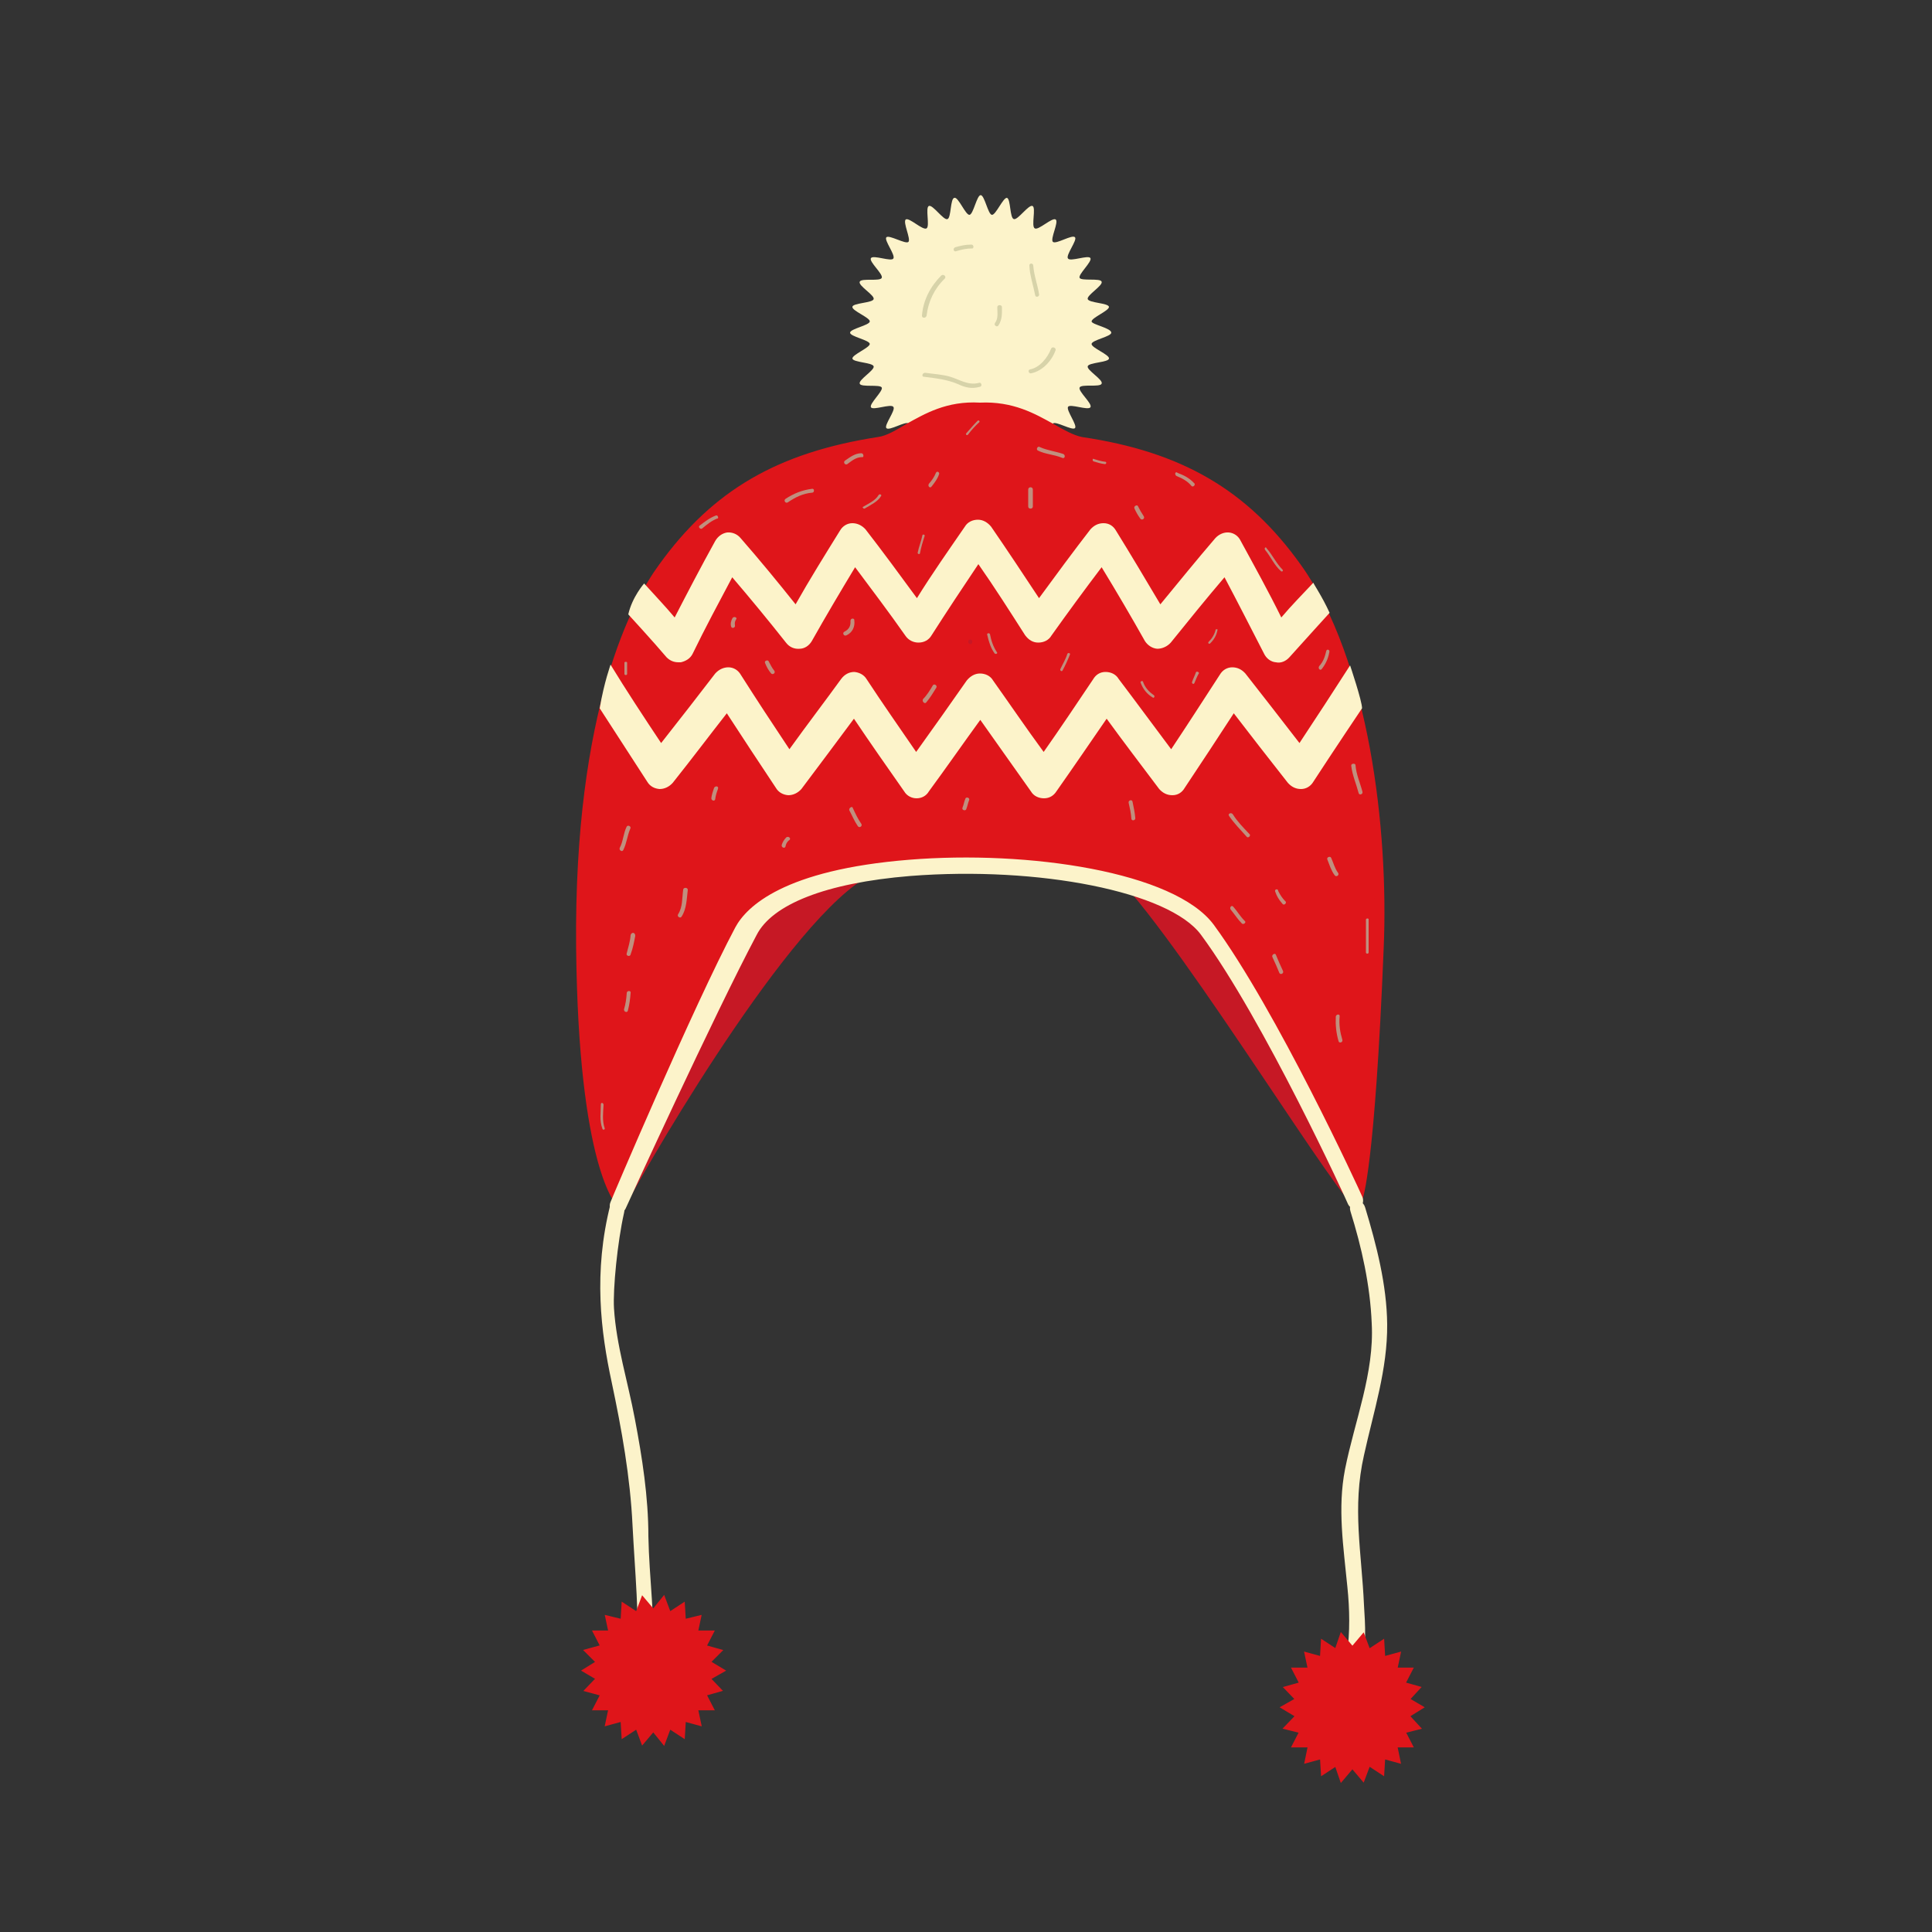<?xml version="1.0" encoding="utf-8"?>
<!-- Generator: Adobe Illustrator 17.1.0, SVG Export Plug-In . SVG Version: 6.00 Build 0)  -->
<!DOCTYPE svg PUBLIC "-//W3C//DTD SVG 1.1//EN" "http://www.w3.org/Graphics/SVG/1.1/DTD/svg11.dtd">
<svg version="1.1" id="Layer_1" xmlns="http://www.w3.org/2000/svg" xmlns:xlink="http://www.w3.org/1999/xlink" x="0px" y="0px"
	 viewBox="0 0 500 500" enable-background="new 0 0 500 500" xml:space="preserve">
<rect x="0" y="0" width="500" height="500" fill="#333333" stroke="none"/>
<g>
</g>
<g>
</g>
<g>
</g>
<g>
</g>
<g>
	<path fill="#FCF3CA" d="M287.6,86.1c0,1-5,1.9-5.1,2.9c-0.1,1,4.7,2.8,4.5,3.8c-0.1,1-5.3,1-5.5,2c-0.3,1,4.1,3.5,3.6,4.5
		c-0.4,1-5.3,0-5.7,1s3.4,4.2,2.8,5.1s-5.3-1-5.8-0.1s2.5,4.8,1.8,5.5c-0.7,0.7-5-1.9-5.7-1.2c-0.7,0.7,1.5,5.1,0.7,5.8
		c-0.9,0.6-4.4-2.9-5.4-2.3c-0.9,0.6,0.4,5.4-0.6,5.8c-1,0.4-3.8-3.8-4.8-3.4c-1,0.3-0.7,5.4-1.8,5.5c-1,0.3-2.9-4.5-3.9-4.4
		c-1,0.1-1.9,5.1-2.9,5.1c-1,0-1.9-5-2.9-5.1c-1-0.1-2.9,4.5-3.9,4.4c-1-0.3-0.7-5.3-1.8-5.5c-1-0.3-3.8,3.8-4.8,3.4
		c-1-0.4,0.4-5.3-0.6-5.8c-0.9-0.6-4.5,2.9-5.4,2.3c-0.9-0.6,1.5-5.1,0.7-5.8c-0.7-0.7-5,2-5.7,1.2c-0.7-0.7,2.5-4.7,1.8-5.5
		c-0.6-0.9-5.3,1-5.8,0.1s3.2-4.2,2.8-5.1c-0.4-0.9-5.4,0-5.7-1c-0.4-1,3.9-3.5,3.6-4.5c-0.3-1-5.3-1-5.5-2c-0.1-1,4.5-2.8,4.5-3.8
		c-0.1-1-5.1-1.9-5.1-2.9c0-1,5-1.9,5.1-2.9c0.1-1-4.7-2.8-4.5-3.8c0.1-1,5.3-1,5.5-2c0.3-1-4.1-3.5-3.6-4.5c0.4-1,5.3,0,5.7-1
		c0.4-1-3.4-4.2-2.8-5.1s5.3,1,5.8,0.1c0.6-0.9-2.5-4.8-1.8-5.5s5,1.9,5.7,1.2s-1.5-5.1-0.7-5.8c0.9-0.6,4.4,2.9,5.4,2.3
		c0.9-0.6-0.4-5.4,0.6-5.8c1-0.4,3.8,3.8,4.8,3.4c1-0.3,0.7-5.4,1.8-5.5c1-0.3,2.9,4.5,3.9,4.4c1-0.1,1.9-5.1,2.9-5.1
		c1,0,1.9,5,2.9,5.1c1,0.1,2.9-4.5,3.9-4.4c1,0.3,0.7,5.3,1.8,5.5c1,0.3,3.8-3.8,4.8-3.4c1,0.4-0.4,5.3,0.6,5.8
		c0.9,0.6,4.5-2.9,5.4-2.3s-1.5,5.1-0.7,5.8s5-2,5.7-1.2c0.7,0.7-2.5,4.7-1.8,5.5c0.6,0.9,5.3-1,5.8-0.1s-3.2,4.2-2.8,5.1
		c0.4,0.9,5.4,0,5.7,1c0.4,1-3.9,3.5-3.6,4.5s5.3,1,5.5,2c0.1,1-4.5,2.8-4.5,3.8C282.6,84,287.6,84.9,287.6,86.1z"/>
</g>
<path fill="#C61825" d="M161.3,313.3c2.8-6,40.3-72,62.2-85.8c30.5-19.3-54.9,21-54.9,21L161.3,313.3z"/>
<path fill="#C61825" d="M351.4,312.9c-3.6,0.1-43.9-66.6-62.2-85.8c-17.1-18.1,54.9,21,54.9,21L351.4,312.9z"/>
<g>
	<path fill="#DF151A" d="M254,105.6c-13.4-0.9-19.6,7.7-26.6,8.8c-23.8,3.5-41.2,12.3-55.9,32.4c-16.6,22.9-21.5,64.9-21.2,98.2
		c0.6,57.2,10.4,66,10.4,66s21.3-50.5,32.1-70.9c12.4-23.5,104.6-21.9,120.4-0.4c16.3,22.3,38.2,70.1,38.2,70.1s3.1-7.2,5.4-64.7
		c1.3-33.3-4.7-75.3-21.2-98.2c-14.6-20.3-32.1-28.9-55.9-32.4c-7-1-13.1-9.8-26.6-8.8"/>
	<path fill="#DF151A" d="M161.2,313.5l-1.3-1.2c-0.4-0.4-10.2-9.8-10.8-67.1c-0.6-61.9,14.7-89.9,21.5-99.1
		c13.9-19.3,30.8-29,56.6-33c2.3-0.3,4.7-1.8,7.4-3.4c4.7-2.6,10.4-6,19-5.5c8.6-0.4,14.3,2.9,19,5.5c2.8,1.6,5.1,2.9,7.4,3.4
		c25.8,3.8,42.8,13.7,56.6,33c17.8,24.7,22.8,68.9,21.5,99.2c-2.3,57.1-5.4,64.8-5.5,65.1l-1.2,2.6l-1.2-2.6
		c-0.1-0.4-22-47.9-38.1-69.9c-9.3-12.6-46.6-17.8-75.9-15.5c-22.3,1.9-38.1,7.7-42.3,15.8c-10.7,20.3-31.8,70.3-32.1,70.8
		L161.2,313.5z M252,107c-7,0-11.8,2.8-16.2,5.3c-2.8,1.6-5.4,3.2-8.3,3.6c-25.1,3.8-41.6,13.3-55,32c-20,27.7-21,81.6-20.9,97.4
		c0.4,43.5,6.3,58.8,8.8,63.3c4.2-9.9,21.7-50.9,31.2-68.9c4.7-9,20.9-15.2,44.4-17.2c30.7-2.5,68.2,2.9,78.1,16.5
		c13.7,18.7,31.5,55.6,36.8,67c1-6,2.9-21.7,4.5-60.7c2-47.7-10.1-82.3-20.9-97.4c-13.4-18.5-29.9-28.2-55-32
		c-2.8-0.4-5.5-1.9-8.3-3.6c-4.5-2.6-9.8-5.7-17.5-5.3l0,0c-0.1,0-0.1,0-0.3,0c-0.1,0-0.1,0-0.3,0l0,0C252.8,107,252.4,107,252,107z
		"/>
</g>
<g>
	<g>
		<g>
			<path fill="#FCF3CA" d="M155.2,183.3c0,0,8.2,12.7,12.3,19c0.7,1.2,1.9,1.8,3.2,1.9c1.3,0,2.5-0.6,3.4-1.6
				c5.1-6.4,9.6-12.4,14-18c4.1,6.3,8.3,12.7,12.7,19.3c0.7,1.2,1.9,1.8,3.2,1.9c1.3,0,2.5-0.6,3.4-1.6c4.8-6.4,9.3-12.4,13.6-18.2
				c4.1,6.1,8.5,12.4,13,18.8c0.7,1.2,2,1.8,3.2,1.8l0,0c1.3,0,2.5-0.6,3.2-1.8c4.7-6.4,9-12.6,13.3-18.5c4.2,6,8.6,12.1,13.1,18.5
				c0.7,1.2,2,1.8,3.4,1.8s2.5-0.7,3.2-1.8c4.5-6.4,8.8-12.7,13-18.8c4.2,5.8,8.8,11.8,13.6,18.2c0.9,1,2,1.6,3.4,1.6
				s2.5-0.7,3.2-1.9c4.4-6.6,8.6-13,12.7-19.3c4.2,5.5,8.9,11.5,14,18c0.9,1,2,1.6,3.4,1.6c1.3,0,2.5-0.7,3.2-1.9
				c5.4-8.3,12.6-19,12.6-19c0-1.9-3.1-11.1-3.1-11.1c-4.1,6.4-8.8,13.6-13.1,20.1c-5.1-6.6-9.6-12.4-14-18c-0.9-1-2-1.6-3.4-1.6
				c-1.3,0-2.5,0.7-3.2,1.9c-4.1,6.3-8.2,12.7-12.6,19.3c-4.8-6.4-9.2-12.4-13.6-18.2c-0.7-1.2-2-1.8-3.4-1.8s-2.5,0.7-3.2,1.9
				c-4.1,6.1-8.3,12.4-12.8,18.8c-4.7-6.4-8.9-12.6-13.1-18.5c-0.7-1.2-2-1.8-3.4-1.8l0,0c-1.3,0-2.5,0.7-3.4,1.8
				c-4.2,6-8.5,12.1-13.1,18.5c-4.4-6.4-8.8-12.7-12.8-18.8c-0.7-1.2-2-1.8-3.2-1.9c-1.3,0-2.5,0.6-3.4,1.8
				c-4.2,5.8-8.8,11.8-13.4,18.2c-4.4-6.6-8.6-13-12.6-19.3c-0.7-1.2-1.9-1.9-3.2-1.9c-1.3,0-2.5,0.6-3.4,1.6
				c-4.2,5.5-8.9,11.5-14,18c-4.4-6.6-9.2-13.9-13.1-20.3C158,172.2,156.4,176.3,155.2,183.3z"/>
		</g>
		<defs>
			<filter id="Adobe_OpacityMaskFilter" filterUnits="userSpaceOnUse" x="155.2" y="172.1" width="197" height="34.4">
				<feColorMatrix  type="matrix" values="1 0 0 0 0  0 1 0 0 0  0 0 1 0 0  0 0 0 1 0"/>
			</filter>
		</defs>
		<mask maskUnits="userSpaceOnUse" x="155.2" y="172.1" width="197" height="34.4" id="SVGID_1_">
			<g filter="url(#Adobe_OpacityMaskFilter)">
			</g>
		</mask>
		<g opacity="0.32" mask="url(#SVGID_1_)">
			<path fill="#CACCCA" d="M155.2,183.3c0,0,8.2,12.7,12.3,19c0.7,1.2,1.9,1.8,3.2,1.9c1.3,0,2.5-0.6,3.4-1.6
				c5.1-6.4,9.6-12.4,14-18c4.1,6.3,8.3,12.7,12.7,19.3c0.7,1.2,1.9,1.8,3.2,1.9c1.3,0,2.5-0.6,3.4-1.6c4.8-6.4,9.3-12.4,13.6-18.2
				c4.1,6.1,8.5,12.4,13,18.8c0.7,1.2,2,1.8,3.2,1.8l0,0c1.3,0,2.5-0.6,3.2-1.8c4.7-6.4,9-12.6,13.3-18.5c4.2,6,8.6,12.1,13.1,18.5
				c0.7,1.2,2,1.8,3.4,1.8s2.5-0.7,3.2-1.8c4.5-6.4,8.8-12.7,13-18.8c4.2,5.8,8.8,11.8,13.6,18.2c0.9,1,2,1.6,3.4,1.6
				s2.5-0.7,3.2-1.9c4.4-6.6,8.6-13,12.7-19.3c4.2,5.5,8.9,11.5,14,18c0.9,1,2,1.6,3.4,1.6c1.3,0,2.5-0.7,3.2-1.9
				c5.4-8.3,12.6-19,12.6-19c0-1.9-3.1-11.1-3.1-11.1c-4.1,6.4-8.8,13.6-13.1,20.1c-5.1-6.6-9.6-12.4-14-18c-0.9-1-2-1.6-3.4-1.6
				c-1.3,0-2.5,0.7-3.2,1.9c-4.1,6.3-8.2,12.7-12.6,19.3c-4.8-6.4-9.2-12.4-13.6-18.2c-0.7-1.2-2-1.8-3.4-1.8s-2.5,0.7-3.2,1.9
				c-4.1,6.1-8.3,12.4-12.8,18.8c-4.7-6.4-8.9-12.6-13.1-18.5c-0.7-1.2-2-1.8-3.4-1.8l0,0c-1.3,0-2.5,0.7-3.4,1.8
				c-4.2,6-8.5,12.1-13.1,18.5c-4.4-6.4-8.8-12.7-12.8-18.8c-0.7-1.2-2-1.8-3.2-1.9c-1.3,0-2.5,0.6-3.4,1.8
				c-4.2,5.8-8.8,11.8-13.4,18.2c-4.4-6.6-8.6-13-12.6-19.3c-0.7-1.2-1.9-1.9-3.2-1.9c-1.3,0-2.5,0.6-3.4,1.6
				c-4.2,5.5-8.9,11.5-14,18c-4.4-6.6-9.2-13.9-13.1-20.3C158,172.2,156.4,176.3,155.2,183.3z"/>
		</g>
	</g>
	<defs>
		<filter id="Adobe_OpacityMaskFilter_1_" filterUnits="userSpaceOnUse" x="155.2" y="172.1" width="197" height="34.4">
			<feColorMatrix  type="matrix" values="1 0 0 0 0  0 1 0 0 0  0 0 1 0 0  0 0 0 1 0"/>
		</filter>
	</defs>
	<mask maskUnits="userSpaceOnUse" x="155.2" y="172.1" width="197" height="34.4" id="SVGID_2_">
		<g filter="url(#Adobe_OpacityMaskFilter_1_)">
		</g>
	</mask>
	<g opacity="0.32" mask="url(#SVGID_2_)">
		<g>
			<path fill="#CACCCA" d="M155.2,183.3c0,0,8.2,12.7,12.3,19c0.7,1.2,1.9,1.8,3.2,1.9c1.3,0,2.5-0.6,3.4-1.6
				c5.1-6.4,9.6-12.4,14-18c4.1,6.3,8.3,12.7,12.7,19.3c0.7,1.2,1.9,1.8,3.2,1.9c1.3,0,2.5-0.6,3.4-1.6c4.8-6.4,9.3-12.4,13.6-18.2
				c4.1,6.1,8.5,12.4,13,18.8c0.7,1.2,2,1.8,3.2,1.8l0,0c1.3,0,2.5-0.6,3.2-1.8c4.7-6.4,9-12.6,13.3-18.5c4.2,6,8.6,12.1,13.1,18.5
				c0.7,1.2,2,1.8,3.4,1.8s2.5-0.7,3.2-1.8c4.5-6.4,8.8-12.7,13-18.8c4.2,5.8,8.8,11.8,13.6,18.2c0.9,1,2,1.6,3.4,1.6
				s2.5-0.7,3.2-1.9c4.4-6.6,8.6-13,12.7-19.3c4.2,5.5,8.9,11.5,14,18c0.9,1,2,1.6,3.4,1.6c1.3,0,2.5-0.7,3.2-1.9
				c5.4-8.3,12.6-19,12.6-19c0-1.9-3.1-11.1-3.1-11.1c-4.1,6.4-8.8,13.6-13.1,20.1c-5.1-6.6-9.6-12.4-14-18c-0.9-1-2-1.6-3.4-1.6
				c-1.3,0-2.5,0.7-3.2,1.9c-4.1,6.3-8.2,12.7-12.6,19.3c-4.8-6.4-9.2-12.4-13.6-18.2c-0.7-1.2-2-1.8-3.4-1.8s-2.5,0.7-3.2,1.9
				c-4.1,6.1-8.3,12.4-12.8,18.8c-4.7-6.4-8.9-12.6-13.1-18.5c-0.7-1.2-2-1.8-3.4-1.8l0,0c-1.3,0-2.5,0.7-3.4,1.8
				c-4.2,6-8.5,12.1-13.1,18.5c-4.4-6.4-8.8-12.7-12.8-18.8c-0.7-1.2-2-1.8-3.2-1.9c-1.3,0-2.5,0.6-3.4,1.8
				c-4.2,5.8-8.8,11.8-13.4,18.2c-4.4-6.6-8.6-13-12.6-19.3c-0.7-1.2-1.9-1.9-3.2-1.9c-1.3,0-2.5,0.6-3.4,1.6
				c-4.2,5.5-8.9,11.5-14,18c-4.4-6.6-9.2-13.9-13.1-20.3C158,172.2,156.4,176.3,155.2,183.3z"/>
		</g>
		<g opacity="0.32">
			<path fill="#CACCCA" d="M155.2,183.3c0,0,8.2,12.7,12.3,19c0.7,1.2,1.9,1.8,3.2,1.9c1.3,0,2.5-0.6,3.4-1.6
				c5.1-6.4,9.6-12.4,14-18c4.1,6.3,8.3,12.7,12.7,19.3c0.7,1.2,1.9,1.8,3.2,1.9c1.3,0,2.5-0.6,3.4-1.6c4.8-6.4,9.3-12.4,13.6-18.2
				c4.1,6.1,8.5,12.4,13,18.8c0.7,1.2,2,1.8,3.2,1.8l0,0c1.3,0,2.5-0.6,3.2-1.8c4.7-6.4,9-12.6,13.3-18.5c4.2,6,8.6,12.1,13.1,18.5
				c0.7,1.2,2,1.8,3.4,1.8s2.5-0.7,3.2-1.8c4.5-6.4,8.8-12.7,13-18.8c4.2,5.8,8.8,11.8,13.6,18.2c0.9,1,2,1.6,3.4,1.6
				s2.5-0.7,3.2-1.9c4.4-6.6,8.6-13,12.7-19.3c4.2,5.5,8.9,11.5,14,18c0.9,1,2,1.6,3.4,1.6c1.3,0,2.5-0.7,3.2-1.9
				c5.4-8.3,12.6-19,12.6-19c0-1.9-3.1-11.1-3.1-11.1c-4.1,6.4-8.8,13.6-13.1,20.1c-5.1-6.6-9.6-12.4-14-18c-0.9-1-2-1.6-3.4-1.6
				c-1.3,0-2.5,0.7-3.2,1.9c-4.1,6.3-8.2,12.7-12.6,19.3c-4.8-6.4-9.2-12.4-13.6-18.2c-0.7-1.2-2-1.8-3.4-1.8s-2.5,0.7-3.2,1.9
				c-4.1,6.1-8.3,12.4-12.8,18.8c-4.7-6.4-8.9-12.6-13.1-18.5c-0.7-1.2-2-1.8-3.4-1.8l0,0c-1.3,0-2.5,0.7-3.4,1.8
				c-4.2,6-8.5,12.1-13.1,18.5c-4.4-6.4-8.8-12.7-12.8-18.8c-0.7-1.2-2-1.8-3.2-1.9c-1.3,0-2.5,0.6-3.4,1.8
				c-4.2,5.8-8.8,11.8-13.4,18.2c-4.4-6.6-8.6-13-12.6-19.3c-0.7-1.2-1.9-1.9-3.2-1.9c-1.3,0-2.5,0.6-3.4,1.6
				c-4.2,5.5-8.9,11.5-14,18c-4.4-6.6-9.2-13.9-13.1-20.3C158,172.2,156.4,176.3,155.2,183.3z"/>
		</g>
	</g>
</g>
<g>
	<g>
		<g>
			<path fill="#FCF3CA" d="M344.1,158.6c0,0-7,7.7-10.4,11.5c-0.9,1-2.2,1.6-3.5,1.3c-1.3-0.1-2.5-1-3.1-2.3
				c-3.4-6.6-6.7-13.1-10.2-19.7c-4.7,5.5-9.3,11.2-13.9,16.9c-0.9,1-2.2,1.6-3.5,1.6c-1.3-0.1-2.5-0.9-3.2-2
				c-3.6-6.4-7.3-12.7-11.2-19.1c-4.4,5.8-8.8,11.8-13,17.7c-0.7,1.2-2,1.8-3.4,1.8s-2.5-0.7-3.4-1.9c-3.9-6.1-7.9-12.4-12.1-18.4
				c-4.1,6.1-8.2,12.3-12.1,18.4c-0.7,1.2-1.9,1.9-3.4,1.9c-1.3,0-2.6-0.6-3.4-1.8c-4.2-6-8.6-11.8-13-17.7
				c-3.8,6.3-7.6,12.7-11.2,19.1c-0.7,1.2-1.9,2-3.2,2c-1.3,0.1-2.6-0.4-3.5-1.6c-4.5-5.7-9.2-11.4-13.9-16.9
				c-3.5,6.6-7,13.1-10.2,19.7c-0.6,1.3-1.8,2-3.1,2.3c-0.1,0-0.3,0-0.6,0c-1.2,0-2.2-0.4-3.1-1.3c-3.2-3.8-9.9-11.1-9.9-11.1
				c1-4.5,4.1-8,4.1-8c2.6,2.9,5.4,5.8,7.9,8.8c3.4-6.6,6.9-13.3,10.5-19.8c0.7-1.2,1.8-2,3.1-2.2c1.3-0.1,2.6,0.4,3.5,1.5
				c4.8,5.5,9.5,11.2,14.2,17.1c3.6-6.4,7.6-12.8,11.5-19.1c0.7-1.2,1.9-1.9,3.2-1.9c1.3,0,2.5,0.6,3.4,1.6
				c4.5,5.8,8.9,11.8,13.3,17.8c3.9-6.3,8.2-12.4,12.4-18.5c0.7-1.2,2-1.8,3.4-1.8l0,0c1.3,0,2.5,0.7,3.4,1.8
				c4.2,6.1,8.3,12.3,12.4,18.5c4.4-6,8.8-12,13.3-17.8c0.9-1,2-1.6,3.4-1.6s2.5,0.7,3.2,1.9c3.9,6.3,7.7,12.7,11.5,19.1
				c4.7-5.7,9.3-11.4,14.2-17.1c0.9-1,2.2-1.6,3.5-1.5c1.3,0.1,2.5,0.9,3.1,2.2c3.6,6.6,7.2,13.1,10.5,19.8c2.6-3.1,5.5-6,8.3-9
				C339.8,150.9,342.2,154.4,344.1,158.6z"/>
		</g>
		<defs>
			<filter id="Adobe_OpacityMaskFilter_2_" filterUnits="userSpaceOnUse" x="162.8" y="134.4" width="181.3" height="37.1">
				<feColorMatrix  type="matrix" values="1 0 0 0 0  0 1 0 0 0  0 0 1 0 0  0 0 0 1 0"/>
			</filter>
		</defs>
		<mask maskUnits="userSpaceOnUse" x="162.8" y="134.4" width="181.3" height="37.1" id="SVGID_4_">
			<g filter="url(#Adobe_OpacityMaskFilter_2_)">
			</g>
		</mask>
		<g opacity="0.32" mask="url(#SVGID_4_)">
			<path fill="#CACCCA" d="M344.1,158.6c0,0-7,7.7-10.4,11.5c-0.9,1-2.2,1.6-3.5,1.3c-1.3-0.1-2.5-1-3.1-2.3
				c-3.4-6.6-6.7-13.1-10.2-19.7c-4.7,5.5-9.3,11.2-13.9,16.9c-0.9,1-2.2,1.6-3.5,1.6c-1.3-0.1-2.5-0.9-3.2-2
				c-3.6-6.4-7.3-12.7-11.2-19.1c-4.4,5.8-8.8,11.8-13,17.7c-0.7,1.2-2,1.8-3.4,1.8s-2.5-0.7-3.4-1.9c-3.9-6.1-7.9-12.4-12.1-18.4
				c-4.1,6.1-8.2,12.3-12.1,18.4c-0.7,1.2-1.9,1.9-3.4,1.9c-1.3,0-2.6-0.6-3.4-1.8c-4.2-6-8.6-11.8-13-17.7
				c-3.8,6.3-7.6,12.7-11.2,19.1c-0.7,1.2-1.9,2-3.2,2c-1.3,0.1-2.6-0.4-3.5-1.6c-4.5-5.7-9.2-11.4-13.9-16.9
				c-3.5,6.6-7,13.1-10.2,19.7c-0.6,1.3-1.8,2-3.1,2.3c-0.1,0-0.3,0-0.6,0c-1.2,0-2.2-0.4-3.1-1.3c-3.2-3.8-9.9-11.1-9.9-11.1
				c1-4.5,4.1-8,4.1-8c2.6,2.9,5.4,5.8,7.9,8.8c3.4-6.6,6.9-13.3,10.5-19.8c0.7-1.2,1.8-2,3.1-2.2c1.3-0.1,2.6,0.4,3.5,1.5
				c4.8,5.5,9.5,11.2,14.2,17.1c3.6-6.4,7.6-12.8,11.5-19.1c0.7-1.2,1.9-1.9,3.2-1.9c1.3,0,2.5,0.6,3.4,1.6
				c4.5,5.8,8.9,11.8,13.3,17.8c3.9-6.3,8.2-12.4,12.4-18.5c0.7-1.2,2-1.8,3.4-1.8l0,0c1.3,0,2.5,0.7,3.4,1.8
				c4.2,6.1,8.3,12.3,12.4,18.5c4.4-6,8.8-12,13.3-17.8c0.9-1,2-1.6,3.4-1.6s2.5,0.7,3.2,1.9c3.9,6.3,7.7,12.7,11.5,19.1
				c4.7-5.7,9.3-11.4,14.2-17.1c0.9-1,2.2-1.6,3.5-1.5c1.3,0.1,2.5,0.9,3.1,2.2c3.6,6.6,7.2,13.1,10.5,19.8c2.6-3.1,5.5-6,8.3-9
				C339.8,150.9,342.2,154.4,344.1,158.6z"/>
		</g>
	</g>
	<defs>
		<filter id="Adobe_OpacityMaskFilter_3_" filterUnits="userSpaceOnUse" x="162.8" y="134.4" width="181.3" height="37.1">
			<feColorMatrix  type="matrix" values="1 0 0 0 0  0 1 0 0 0  0 0 1 0 0  0 0 0 1 0"/>
		</filter>
	</defs>
	<mask maskUnits="userSpaceOnUse" x="162.8" y="134.4" width="181.3" height="37.1" id="SVGID_5_">
		<g filter="url(#Adobe_OpacityMaskFilter_3_)">
		</g>
	</mask>
	<g opacity="0.32" mask="url(#SVGID_5_)">
		<g>
			<path fill="#CACCCA" d="M344.1,158.6c0,0-7,7.7-10.4,11.5c-0.9,1-2.2,1.6-3.5,1.3c-1.3-0.1-2.5-1-3.1-2.3
				c-3.4-6.6-6.7-13.1-10.2-19.7c-4.7,5.5-9.3,11.2-13.9,16.9c-0.9,1-2.2,1.6-3.5,1.6c-1.3-0.1-2.5-0.9-3.2-2
				c-3.6-6.4-7.3-12.7-11.2-19.1c-4.4,5.8-8.8,11.8-13,17.7c-0.7,1.2-2,1.8-3.4,1.8s-2.5-0.7-3.4-1.9c-3.9-6.1-7.9-12.4-12.1-18.4
				c-4.1,6.1-8.2,12.3-12.1,18.4c-0.7,1.2-1.9,1.9-3.4,1.9c-1.3,0-2.6-0.6-3.4-1.8c-4.2-6-8.6-11.8-13-17.7
				c-3.8,6.3-7.6,12.7-11.2,19.1c-0.7,1.2-1.9,2-3.2,2c-1.3,0.1-2.6-0.4-3.5-1.6c-4.5-5.7-9.2-11.4-13.9-16.9
				c-3.5,6.6-7,13.1-10.2,19.7c-0.6,1.3-1.8,2-3.1,2.3c-0.1,0-0.3,0-0.6,0c-1.2,0-2.2-0.4-3.1-1.3c-3.2-3.8-9.9-11.1-9.9-11.1
				c1-4.5,4.1-8,4.1-8c2.6,2.9,5.4,5.8,7.9,8.8c3.4-6.6,6.9-13.3,10.5-19.8c0.7-1.2,1.8-2,3.1-2.2c1.3-0.1,2.6,0.4,3.5,1.5
				c4.8,5.5,9.5,11.2,14.2,17.1c3.6-6.4,7.6-12.8,11.5-19.1c0.7-1.2,1.9-1.9,3.2-1.9c1.3,0,2.5,0.6,3.4,1.6
				c4.5,5.8,8.9,11.8,13.3,17.8c3.9-6.3,8.2-12.4,12.4-18.5c0.7-1.2,2-1.8,3.4-1.8l0,0c1.3,0,2.5,0.7,3.4,1.8
				c4.2,6.1,8.3,12.3,12.4,18.5c4.4-6,8.8-12,13.3-17.8c0.9-1,2-1.6,3.4-1.6s2.5,0.7,3.2,1.9c3.9,6.3,7.7,12.7,11.5,19.1
				c4.7-5.7,9.3-11.4,14.2-17.1c0.9-1,2.2-1.6,3.5-1.5c1.3,0.1,2.5,0.9,3.1,2.2c3.6,6.6,7.2,13.1,10.5,19.8c2.6-3.1,5.5-6,8.3-9
				C339.8,150.9,342.2,154.4,344.1,158.6z"/>
		</g>
		<g opacity="0.32">
			<path fill="#CACCCA" d="M344.1,158.6c0,0-7,7.7-10.4,11.5c-0.9,1-2.2,1.6-3.5,1.3c-1.3-0.1-2.5-1-3.1-2.3
				c-3.4-6.6-6.7-13.1-10.2-19.7c-4.7,5.5-9.3,11.2-13.9,16.9c-0.9,1-2.2,1.6-3.5,1.6c-1.3-0.1-2.5-0.9-3.2-2
				c-3.6-6.4-7.3-12.7-11.2-19.1c-4.4,5.8-8.8,11.8-13,17.7c-0.7,1.2-2,1.8-3.4,1.8s-2.5-0.7-3.4-1.9c-3.9-6.1-7.9-12.4-12.1-18.4
				c-4.1,6.1-8.2,12.3-12.1,18.4c-0.7,1.2-1.9,1.9-3.4,1.9c-1.3,0-2.6-0.6-3.4-1.8c-4.2-6-8.6-11.8-13-17.7
				c-3.8,6.3-7.6,12.7-11.2,19.1c-0.7,1.2-1.9,2-3.2,2c-1.3,0.1-2.6-0.4-3.5-1.6c-4.5-5.7-9.2-11.4-13.9-16.9
				c-3.5,6.6-7,13.1-10.2,19.7c-0.6,1.3-1.8,2-3.1,2.3c-0.1,0-0.3,0-0.6,0c-1.2,0-2.2-0.4-3.1-1.3c-3.2-3.8-9.9-11.1-9.9-11.1
				c1-4.5,4.1-8,4.1-8c2.6,2.9,5.4,5.8,7.9,8.8c3.4-6.6,6.9-13.3,10.5-19.8c0.7-1.2,1.8-2,3.1-2.2c1.3-0.1,2.6,0.4,3.5,1.5
				c4.8,5.5,9.5,11.2,14.2,17.1c3.6-6.4,7.6-12.8,11.5-19.1c0.7-1.2,1.9-1.9,3.2-1.9c1.3,0,2.5,0.6,3.4,1.6
				c4.5,5.8,8.9,11.8,13.3,17.8c3.9-6.3,8.2-12.4,12.4-18.5c0.7-1.2,2-1.8,3.4-1.8l0,0c1.3,0,2.5,0.7,3.4,1.8
				c4.2,6.1,8.3,12.3,12.4,18.5c4.4-6,8.8-12,13.3-17.8c0.9-1,2-1.6,3.4-1.6s2.5,0.7,3.2,1.9c3.9,6.3,7.7,12.7,11.5,19.1
				c4.7-5.7,9.3-11.4,14.2-17.1c0.9-1,2.2-1.6,3.5-1.5c1.3,0.1,2.5,0.9,3.1,2.2c3.6,6.6,7.2,13.1,10.5,19.8c2.6-3.1,5.5-6,8.3-9
				C339.8,150.9,342.2,154.4,344.1,158.6z"/>
		</g>
	</g>
</g>
<path fill="#FCF3CA" d="M159.9,314.1c-0.3,0-0.6,0-0.9-0.1c-1-0.4-1.5-1.8-1-2.9c0.1-0.4,21.5-50.8,32.3-71.1
	c2.9-5.4,12.6-14.9,45-17.5c30.8-2.5,68.6,3.1,78.8,16.8c16.3,22.2,37.7,68.6,38.5,70.5c0.4,1,0.1,2.3-0.9,2.9c-1,0.6-2.2,0.1-2.8-1
	c-0.1-0.4-21.9-47.9-38.1-69.8c-8.2-11.1-41.9-17.8-75.2-15.2c-22,1.8-35.8,7.4-39.8,15.3c-10.7,20.1-33.7,70.3-33.9,70.8
	C161.5,313.6,160.6,314.1,159.9,314.1z"/>
<g>
	<g>
		<path fill="#FCF3CA" d="M349.5,313.5c2.9,9.3,5.1,19.1,5.5,29c0.7,12.8-4.4,25.2-6.9,37.7c-2,10.2-0.4,20.1,0.6,30.5
			c0.6,5.8,0.7,11.7-0.1,17.4c-0.7,5-4.8,8.2-6.6,12.7c-1,2.6,2.9,3.8,3.9,1.2c1.6-3.9,4.7-6.7,6.1-10.8c1.8-4.7,1.3-10.8,1-15.8
			c-0.6-13.6-3.1-25.2,0-38.8c2.5-11.4,6.1-22.2,6-33.9c-0.1-10.2-2.8-20.6-5.7-30.2C352.5,309.7,348.6,310.7,349.5,313.5
			L349.5,313.5z"/>
	</g>
	<defs>
		<filter id="Adobe_OpacityMaskFilter_4_" filterUnits="userSpaceOnUse" x="341.8" y="310.8" width="17.2" height="132.6">
			<feColorMatrix  type="matrix" values="1 0 0 0 0  0 1 0 0 0  0 0 1 0 0  0 0 0 1 0"/>
		</filter>
	</defs>
	<mask maskUnits="userSpaceOnUse" x="341.8" y="310.8" width="17.2" height="132.6" id="SVGID_7_">
		<g filter="url(#Adobe_OpacityMaskFilter_4_)">
		</g>
	</mask>
	<g opacity="0.32" mask="url(#SVGID_7_)">
		<path fill="#CACCCA" d="M349.5,313.5c2.9,9.3,5.1,19.1,5.5,29c0.7,12.8-4.4,25.2-6.9,37.7c-2,10.2-0.4,20.1,0.6,30.5
			c0.6,5.8,0.7,11.7-0.1,17.4c-0.7,5-4.8,8.2-6.6,12.7c-1,2.6,2.9,3.8,3.9,1.2c1.6-3.9,4.7-6.7,6.1-10.8c1.8-4.7,1.3-10.8,1-15.8
			c-0.6-13.6-3.1-25.2,0-38.8c2.5-11.4,6.1-22.2,6-33.9c-0.1-10.2-2.8-20.6-5.7-30.2C352.5,309.7,348.6,310.7,349.5,313.5
			L349.5,313.5z"/>
	</g>
</g>
<path fill="#FCF3CA" d="M158,311.6c-4.5,17.7-2.5,33.1,0.3,46.1c2.6,12.3,4.8,24.5,5.4,37.1c0.6,11.7,1.8,23.8,1.2,35.3
	c-0.1,2.8,3.9,2.8,4.1,0c0.6-10.8-1-21.7-1.2-32.5c0-10.2-1.6-20.4-3.5-30.4c-1.8-9.6-4.8-19-5.4-28.6c-0.3-5,0.9-17.2,2.6-24.7
	C162.2,311.1,159.6,309.4,158,311.6L158,311.6z"/>
<g>
	<g>
		<g>
			<polygon fill="#DF151A" points="364.6,441.9 361.7,443.7 364,446.2 360.8,447 362.4,450.1 359.1,450.1 359.8,453.5 356.5,452.6 
				356.3,455.9 353.4,454 352.2,457.2 350,454.6 347.8,457.2 346.7,454 343.8,455.9 343.6,452.6 340.3,453.5 341,450.1 337.6,450.1 
				339.2,447 336,446.2 338.4,443.7 335.4,441.9 338.4,440.2 336,437.7 339.2,436.8 337.6,433.7 341,433.7 340.3,430.4 343.6,431.3 
				343.8,427.9 346.7,429.8 347.8,426.6 350,429.2 352.2,426.6 353.4,429.8 356.3,427.9 356.5,431.3 359.8,430.4 359.1,433.7 
				362.4,433.7 360.8,436.8 364,437.7 361.7,440.2 			"/>
			<polygon fill="none" stroke="#DF151A" stroke-width="4.264" stroke-linecap="round" stroke-miterlimit="10" points="
				364.6,441.9 361.7,443.7 364,446.2 360.8,447 362.4,450.1 359.1,450.1 359.8,453.5 356.5,452.6 356.3,455.9 353.4,454 
				352.2,457.2 350,454.6 347.8,457.2 346.7,454 343.8,455.9 343.6,452.6 340.3,453.5 341,450.1 337.6,450.1 339.2,447 336,446.2 
				338.4,443.7 335.4,441.9 338.4,440.2 336,437.7 339.2,436.8 337.6,433.7 341,433.7 340.3,430.4 343.6,431.3 343.8,427.9 
				346.7,429.8 347.8,426.6 350,429.2 352.2,426.6 353.4,429.8 356.3,427.9 356.5,431.3 359.8,430.4 359.1,433.7 362.4,433.7 
				360.8,436.8 364,437.7 361.7,440.2 			"/>
		</g>
		<defs>
			<filter id="Adobe_OpacityMaskFilter_5_" filterUnits="userSpaceOnUse" x="331.3" y="422.4" width="37.5" height="39.1">
				<feColorMatrix  type="matrix" values="1 0 0 0 0  0 1 0 0 0  0 0 1 0 0  0 0 0 1 0"/>
			</filter>
		</defs>
		<mask maskUnits="userSpaceOnUse" x="331.3" y="422.4" width="37.5" height="39.1" id="SVGID_8_">
			<g filter="url(#Adobe_OpacityMaskFilter_5_)">
			</g>
		</mask>
		<g opacity="0.32" mask="url(#SVGID_8_)">
			<polygon fill="#CACCCA" points="364.6,441.9 361.7,443.7 364,446.2 360.8,447 362.4,450.1 359.1,450.1 359.8,453.5 356.5,452.6 
				356.3,455.9 353.4,454 352.2,457.2 350,454.6 347.8,457.2 346.7,454 343.8,455.9 343.6,452.6 340.3,453.5 341,450.1 337.6,450.1 
				339.2,447 336,446.2 338.4,443.7 335.4,441.9 338.4,440.2 336,437.7 339.2,436.8 337.6,433.7 341,433.7 340.3,430.4 343.6,431.3 
				343.8,427.9 346.7,429.8 347.8,426.6 350,429.2 352.2,426.6 353.4,429.8 356.3,427.9 356.5,431.3 359.8,430.4 359.1,433.7 
				362.4,433.7 360.8,436.8 364,437.7 361.7,440.2 			"/>
			<polygon fill="none" stroke="#CACCCA" stroke-width="4.264" stroke-linecap="round" stroke-miterlimit="10" points="
				364.6,441.9 361.7,443.7 364,446.2 360.8,447 362.4,450.1 359.1,450.1 359.8,453.5 356.5,452.6 356.3,455.9 353.4,454 
				352.2,457.2 350,454.6 347.8,457.2 346.7,454 343.8,455.9 343.6,452.6 340.3,453.5 341,450.1 337.6,450.1 339.2,447 336,446.2 
				338.4,443.7 335.4,441.9 338.4,440.2 336,437.7 339.2,436.8 337.6,433.7 341,433.7 340.3,430.4 343.6,431.3 343.8,427.9 
				346.7,429.8 347.8,426.6 350,429.2 352.2,426.6 353.4,429.8 356.3,427.9 356.5,431.3 359.8,430.4 359.1,433.7 362.4,433.7 
				360.8,436.8 364,437.7 361.7,440.2 			"/>
		</g>
	</g>
	<defs>
		<filter id="Adobe_OpacityMaskFilter_6_" filterUnits="userSpaceOnUse" x="331.3" y="422.4" width="37.5" height="39.1">
			<feColorMatrix  type="matrix" values="1 0 0 0 0  0 1 0 0 0  0 0 1 0 0  0 0 0 1 0"/>
		</filter>
	</defs>
	<mask maskUnits="userSpaceOnUse" x="331.3" y="422.4" width="37.5" height="39.1" id="SVGID_9_">
		<g filter="url(#Adobe_OpacityMaskFilter_6_)">
		</g>
	</mask>
	<g opacity="0.32" mask="url(#SVGID_9_)">
		<g>
			<polygon fill="#A0A0A0" points="364.6,441.9 361.7,443.7 364,446.2 360.8,447 362.4,450.1 359.1,450.1 359.8,453.5 356.5,452.6 
				356.3,455.9 353.4,454 352.2,457.2 350,454.6 347.8,457.2 346.7,454 343.8,455.9 343.6,452.6 340.3,453.5 341,450.1 337.6,450.1 
				339.2,447 336,446.2 338.4,443.7 335.4,441.9 338.4,440.2 336,437.7 339.2,436.8 337.6,433.7 341,433.7 340.3,430.4 343.6,431.3 
				343.8,427.9 346.7,429.8 347.8,426.6 350,429.2 352.2,426.6 353.4,429.8 356.3,427.9 356.5,431.3 359.8,430.4 359.1,433.7 
				362.4,433.7 360.8,436.8 364,437.7 361.7,440.2 			"/>
			<polygon fill="none" stroke="#A0A0A0" stroke-width="4.264" stroke-linecap="round" stroke-miterlimit="10" points="
				364.6,441.9 361.7,443.7 364,446.2 360.8,447 362.4,450.1 359.1,450.1 359.8,453.5 356.5,452.6 356.3,455.9 353.4,454 
				352.2,457.2 350,454.6 347.8,457.2 346.7,454 343.8,455.9 343.6,452.6 340.3,453.5 341,450.1 337.6,450.1 339.2,447 336,446.2 
				338.4,443.7 335.4,441.9 338.4,440.2 336,437.7 339.2,436.8 337.6,433.7 341,433.7 340.3,430.4 343.6,431.3 343.8,427.9 
				346.7,429.8 347.8,426.6 350,429.2 352.2,426.6 353.4,429.8 356.3,427.9 356.5,431.3 359.8,430.4 359.1,433.7 362.4,433.7 
				360.8,436.8 364,437.7 361.7,440.2 			"/>
		</g>
		<g opacity="0.32">
			<polygon fill="#A0A0A0" points="364.6,441.9 361.7,443.7 364,446.2 360.8,447 362.4,450.1 359.1,450.1 359.8,453.5 356.5,452.6 
				356.3,455.9 353.4,454 352.2,457.2 350,454.6 347.8,457.2 346.7,454 343.8,455.9 343.6,452.6 340.3,453.5 341,450.1 337.6,450.1 
				339.2,447 336,446.2 338.4,443.7 335.4,441.9 338.4,440.2 336,437.7 339.2,436.8 337.6,433.7 341,433.7 340.3,430.4 343.6,431.3 
				343.8,427.9 346.7,429.8 347.8,426.6 350,429.2 352.2,426.6 353.4,429.8 356.3,427.9 356.5,431.3 359.8,430.4 359.1,433.7 
				362.4,433.7 360.8,436.8 364,437.7 361.7,440.2 			"/>
			<polygon fill="none" stroke="#A0A0A0" stroke-width="4.264" stroke-linecap="round" stroke-miterlimit="10" points="
				364.6,441.9 361.7,443.7 364,446.2 360.8,447 362.4,450.1 359.1,450.1 359.8,453.5 356.5,452.6 356.3,455.9 353.4,454 
				352.2,457.2 350,454.6 347.8,457.2 346.7,454 343.8,455.9 343.6,452.6 340.3,453.5 341,450.1 337.6,450.1 339.2,447 336,446.2 
				338.4,443.7 335.4,441.9 338.4,440.2 336,437.7 339.2,436.8 337.6,433.7 341,433.7 340.3,430.4 343.6,431.3 343.8,427.9 
				346.7,429.8 347.8,426.6 350,429.2 352.2,426.6 353.4,429.8 356.3,427.9 356.5,431.3 359.8,430.4 359.1,433.7 362.4,433.7 
				360.8,436.8 364,437.7 361.7,440.2 			"/>
		</g>
	</g>
</g>
<g>
	<g>
		<g>
			<polygon fill="#DF151A" points="183.7,432.3 180.7,434 183.1,436.5 179.9,437.4 181.5,440.5 178.1,440.5 178.8,443.8 
				175.5,442.9 175.3,446.3 172.4,444.4 171.2,447.6 169.1,445 166.9,447.6 165.7,444.4 162.8,446.3 162.6,442.9 159.3,443.8 
				160,440.5 156.7,440.5 158.3,437.4 155,436.5 157.4,434 154.5,432.3 157.4,430.5 155,428.1 158.3,427.2 156.7,424.1 160,424.1 
				159.3,420.8 162.6,421.6 162.8,418.3 165.7,420.2 166.9,417 169.1,419.6 171.2,417 172.4,420.2 175.3,418.3 175.5,421.6 
				178.8,420.8 178.1,424.1 181.5,424.1 179.9,427.2 183.1,428.1 180.7,430.5 			"/>
			<polygon fill="none" stroke="#DF151A" stroke-width="4.264" stroke-linecap="round" stroke-miterlimit="10" points="
				183.7,432.3 180.7,434 183.1,436.5 179.9,437.4 181.5,440.5 178.1,440.5 178.8,443.8 175.5,442.9 175.3,446.3 172.4,444.4 
				171.2,447.6 169.1,445 166.9,447.6 165.7,444.4 162.8,446.3 162.6,442.9 159.3,443.8 160,440.5 156.7,440.5 158.3,437.4 
				155,436.5 157.4,434 154.5,432.3 157.4,430.5 155,428.1 158.3,427.2 156.7,424.1 160,424.1 159.3,420.8 162.6,421.6 162.8,418.3 
				165.7,420.2 166.9,417 169.1,419.6 171.2,417 172.4,420.2 175.3,418.3 175.5,421.6 178.8,420.8 178.1,424.1 181.5,424.1 
				179.9,427.2 183.1,428.1 180.7,430.5 			"/>
		</g>
		<defs>
			<filter id="Adobe_OpacityMaskFilter_7_" filterUnits="userSpaceOnUse" x="150.3" y="412.8" width="37.5" height="39.1">
				<feColorMatrix  type="matrix" values="1 0 0 0 0  0 1 0 0 0  0 0 1 0 0  0 0 0 1 0"/>
			</filter>
		</defs>
		<mask maskUnits="userSpaceOnUse" x="150.3" y="412.8" width="37.5" height="39.1" id="SVGID_11_">
			<g filter="url(#Adobe_OpacityMaskFilter_7_)">
			</g>
		</mask>
		<g opacity="0.32" mask="url(#SVGID_11_)">
			<polygon fill="#CACCCA" points="183.7,432.3 180.7,434 183.1,436.5 179.9,437.4 181.5,440.5 178.1,440.5 178.8,443.8 
				175.5,442.9 175.3,446.3 172.4,444.4 171.2,447.6 169.1,445 166.9,447.6 165.7,444.4 162.8,446.3 162.6,442.9 159.3,443.8 
				160,440.5 156.7,440.5 158.3,437.4 155,436.5 157.4,434 154.5,432.3 157.4,430.5 155,428.1 158.3,427.2 156.7,424.1 160,424.1 
				159.3,420.8 162.6,421.6 162.8,418.3 165.7,420.2 166.9,417 169.1,419.6 171.2,417 172.4,420.2 175.3,418.3 175.5,421.6 
				178.8,420.8 178.1,424.1 181.5,424.1 179.9,427.2 183.1,428.1 180.7,430.5 			"/>
			<polygon fill="none" stroke="#CACCCA" stroke-width="4.264" stroke-linecap="round" stroke-miterlimit="10" points="
				183.7,432.3 180.7,434 183.1,436.5 179.9,437.4 181.5,440.5 178.1,440.5 178.8,443.8 175.5,442.9 175.3,446.3 172.4,444.4 
				171.2,447.6 169.1,445 166.9,447.6 165.7,444.4 162.8,446.3 162.6,442.9 159.3,443.8 160,440.5 156.7,440.5 158.3,437.4 
				155,436.5 157.4,434 154.5,432.3 157.4,430.5 155,428.1 158.3,427.2 156.7,424.1 160,424.1 159.3,420.8 162.6,421.6 162.8,418.3 
				165.7,420.2 166.9,417 169.1,419.6 171.2,417 172.4,420.2 175.3,418.3 175.5,421.6 178.8,420.8 178.1,424.1 181.5,424.1 
				179.9,427.2 183.1,428.1 180.7,430.5 			"/>
		</g>
	</g>
	<defs>
		<filter id="Adobe_OpacityMaskFilter_8_" filterUnits="userSpaceOnUse" x="150.3" y="412.8" width="37.5" height="39.1">
			<feColorMatrix  type="matrix" values="1 0 0 0 0  0 1 0 0 0  0 0 1 0 0  0 0 0 1 0"/>
		</filter>
	</defs>
	<mask maskUnits="userSpaceOnUse" x="150.3" y="412.8" width="37.5" height="39.1" id="SVGID_12_">
		<g filter="url(#Adobe_OpacityMaskFilter_8_)">
		</g>
	</mask>
	<g opacity="0.32" mask="url(#SVGID_12_)">
		<g>
			<polygon fill="#A0A0A0" points="183.7,432.3 180.7,434 183.1,436.5 179.9,437.4 181.5,440.5 178.1,440.5 178.8,443.8 
				175.5,442.9 175.3,446.3 172.4,444.4 171.2,447.6 169.1,445 166.9,447.6 165.7,444.4 162.8,446.3 162.6,442.9 159.3,443.8 
				160,440.5 156.7,440.5 158.3,437.4 155,436.5 157.4,434 154.5,432.3 157.4,430.5 155,428.1 158.3,427.2 156.7,424.1 160,424.1 
				159.3,420.8 162.6,421.6 162.8,418.3 165.7,420.2 166.9,417 169.1,419.6 171.2,417 172.4,420.2 175.3,418.3 175.5,421.6 
				178.8,420.8 178.1,424.1 181.5,424.1 179.9,427.2 183.1,428.1 180.7,430.5 			"/>
			<polygon fill="none" stroke="#A0A0A0" stroke-width="4.264" stroke-linecap="round" stroke-miterlimit="10" points="
				183.7,432.3 180.7,434 183.1,436.5 179.9,437.4 181.5,440.5 178.1,440.5 178.8,443.8 175.5,442.9 175.3,446.3 172.4,444.4 
				171.2,447.6 169.1,445 166.9,447.6 165.7,444.4 162.8,446.3 162.6,442.9 159.3,443.8 160,440.5 156.7,440.5 158.3,437.4 
				155,436.5 157.4,434 154.5,432.3 157.4,430.5 155,428.1 158.3,427.2 156.7,424.1 160,424.1 159.3,420.8 162.6,421.6 162.8,418.3 
				165.7,420.2 166.9,417 169.1,419.6 171.2,417 172.4,420.2 175.3,418.3 175.5,421.6 178.8,420.8 178.1,424.1 181.5,424.1 
				179.9,427.2 183.1,428.1 180.7,430.5 			"/>
		</g>
		<g opacity="0.32">
			<polygon fill="#A0A0A0" points="183.7,432.3 180.7,434 183.1,436.5 179.9,437.4 181.5,440.5 178.1,440.5 178.8,443.8 
				175.5,442.9 175.3,446.3 172.4,444.4 171.2,447.6 169.1,445 166.9,447.6 165.7,444.4 162.8,446.3 162.6,442.9 159.3,443.8 
				160,440.5 156.7,440.5 158.3,437.4 155,436.5 157.4,434 154.5,432.3 157.4,430.5 155,428.1 158.3,427.2 156.7,424.1 160,424.1 
				159.3,420.8 162.6,421.6 162.8,418.3 165.7,420.2 166.9,417 169.1,419.6 171.2,417 172.4,420.2 175.3,418.3 175.5,421.6 
				178.8,420.8 178.1,424.1 181.5,424.1 179.9,427.2 183.1,428.1 180.7,430.5 			"/>
			<polygon fill="none" stroke="#A0A0A0" stroke-width="4.264" stroke-linecap="round" stroke-miterlimit="10" points="
				183.7,432.3 180.7,434 183.1,436.5 179.9,437.4 181.5,440.5 178.1,440.5 178.8,443.8 175.5,442.9 175.3,446.3 172.4,444.4 
				171.2,447.6 169.1,445 166.9,447.6 165.7,444.4 162.8,446.3 162.6,442.9 159.3,443.8 160,440.5 156.7,440.5 158.3,437.4 
				155,436.5 157.4,434 154.5,432.3 157.4,430.5 155,428.1 158.3,427.2 156.7,424.1 160,424.1 159.3,420.8 162.6,421.6 162.8,418.3 
				165.7,420.2 166.9,417 169.1,419.6 171.2,417 172.4,420.2 175.3,418.3 175.5,421.6 178.8,420.8 178.1,424.1 181.5,424.1 
				179.9,427.2 183.1,428.1 180.7,430.5 			"/>
		</g>
	</g>
</g>
<g opacity="0.8">
	<g>
		<path fill="#CECAA1" d="M243.6,71.3c-2.8,2.8-4.7,6.4-5,10.4c0,0.7,1,0.7,1.2,0c0.4-3.6,2-7,4.7-9.6
			C245,71.6,244.2,70.8,243.6,71.3L243.6,71.3z"/>
	</g>
</g>
<g opacity="0.8">
	<g>
		<path fill="#CECAA1" d="M239.1,97.5c3.1,0.4,6,0.7,8.8,1.9c1.9,0.9,3.6,1.3,5.7,0.7c0.7-0.1,0.4-1.3-0.3-1c-2.8,0.7-5-0.9-7.4-1.6
			c-2-0.6-4.2-0.7-6.3-1C238.7,96.3,238.4,97.5,239.1,97.5L239.1,97.5z"/>
	</g>
</g>
<g opacity="0.8">
	<g>
		<path fill="#CECAA1" d="M258.1,79.5c0,1.5,0.3,2.9-0.6,4.1c-0.4,0.6,0.6,1.2,0.9,0.6c1-1.5,0.9-3.1,0.9-4.7
			C259.3,78.8,258.1,78.8,258.1,79.5L258.1,79.5z"/>
	</g>
</g>
<g opacity="0.8">
	<g>
		<path fill="#CECAA1" d="M266.4,68.7c0.1,2.6,1,5.1,1.5,7.7c0.1,0.7,1.2,0.4,1-0.3c-0.4-2.5-1.3-4.8-1.5-7.4
			C267.4,68.1,266.4,68,266.4,68.7L266.4,68.7z"/>
	</g>
</g>
<g opacity="0.8">
	<g>
		<path fill="#CECAA1" d="M272,90.3c-0.9,2.3-2.9,4.8-5.4,5.3c-0.7,0.1-0.4,1.2,0.3,1c2.9-0.6,5.3-3.2,6.3-6
			C273.3,89.9,272.2,89.6,272,90.3L272,90.3z"/>
	</g>
</g>
<g opacity="0.8">
	<g>
		<path fill="#CECAA1" d="M251.4,63.3c-1.5,0-2.9,0.3-4.2,0.7c-0.7,0.3-0.4,1.3,0.3,1c1.3-0.4,2.6-0.7,3.9-0.7
			C252.1,64.5,252.1,63.3,251.4,63.3L251.4,63.3z"/>
	</g>
</g>
<g opacity="0.56">
	<g>
		<path fill="#A8EFCD" d="M176.8,230.3c-0.3,2.2-0.1,4.4-1.3,6.3c-0.4,0.6,0.6,1.2,0.9,0.6c1.3-2,1.3-4.5,1.6-6.9
			C178,229.6,176.8,229.6,176.8,230.3L176.8,230.3z"/>
	</g>
</g>
<g opacity="0.56">
	<g>
		<path fill="#A8EFCD" d="M162.2,213.9c-0.9,1.8-0.9,3.8-1.8,5.5c-0.3,0.6,0.6,1.2,0.9,0.6c0.9-1.8,1-3.6,1.8-5.5
			C163.5,213.9,162.5,213.4,162.2,213.9L162.2,213.9z"/>
	</g>
</g>
<g opacity="0.56">
	<g>
		<path fill="#A8EFCD" d="M163.2,242c-0.1,1.6-0.6,3.1-1,4.7c-0.3,0.7,0.9,1,1,0.3c0.6-1.6,0.9-3.2,1.2-4.8
			C164.4,241.2,163.4,241.2,163.2,242L163.2,242z"/>
	</g>
</g>
<g opacity="0.56">
	<g>
		<path fill="#A8EFCD" d="M162.2,257c-0.1,1.5-0.3,2.9-0.7,4.2c-0.1,0.7,0.9,1,1,0.3c0.4-1.5,0.6-3.1,0.7-4.5
			C163.4,256.3,162.2,256.3,162.2,257L162.2,257z"/>
	</g>
</g>
<g opacity="0.56">
	<g>
		<path fill="#A8EFCD" d="M249.8,206.8c-0.3,0.7-0.4,1.5-0.7,2.2c-0.3,0.7,0.9,1,1,0.3c0.3-0.7,0.4-1.5,0.7-2.2
			C251.1,206.4,249.9,206.1,249.8,206.8L249.8,206.8z"/>
	</g>
</g>
<g opacity="0.56">
	<g>
		<path fill="#A8EFCD" d="M219.8,209.7c0.7,1.3,1.3,2.8,2.2,4.1c0.4,0.6,1.3,0,0.9-0.6c-0.9-1.3-1.5-2.6-2.2-4.1
			C220.6,208.5,219.6,209.1,219.8,209.7L219.8,209.7z"/>
	</g>
</g>
<g opacity="0.56">
	<g>
		<path fill="#A8EFCD" d="M203.5,216.7c-0.6,0.6-1,1.3-1.2,2c-0.1,0.7,0.9,1,1,0.3c0.1-0.6,0.4-1.2,1-1.6
			C204.8,217,204.1,216.3,203.5,216.7L203.5,216.7z"/>
	</g>
</g>
<g opacity="0.56">
	<g>
		<path fill="#A8EFCD" d="M184.8,203.9c-0.3,0.9-0.6,1.8-0.7,2.6c-0.1,0.7,0.9,1,1,0.3c0.1-0.9,0.4-1.8,0.7-2.6
			C186.1,203.4,185.1,203.3,184.8,203.9L184.8,203.9z"/>
	</g>
</g>
<g opacity="0.56">
	<g>
		<path fill="#A8EFCD" d="M343.5,222.4c0.6,1.5,1,2.9,1.9,4.1c0.4,0.6,1.3,0,0.9-0.6c-0.9-1.2-1.2-2.6-1.8-3.9
			C344.3,221.5,343.3,221.8,343.5,222.4L343.5,222.4z"/>
	</g>
</g>
<g opacity="0.56">
	<g>
		<path fill="#A8EFCD" d="M318.5,235.4c1,1.2,1.8,2.5,2.9,3.6c0.4,0.4,1.3-0.3,0.7-0.7c-1.2-1.2-1.9-2.5-2.9-3.6
			C318.8,234.1,318.1,234.8,318.5,235.4L318.5,235.4z"/>
	</g>
</g>
<g opacity="0.56">
	<g>
		<path fill="#A8EFCD" d="M329.3,247.7c0.6,1.3,1.2,2.6,1.8,4.1c0.3,0.6,1.3,0.1,0.9-0.6c-0.6-1.3-1.2-2.6-1.8-4.1
			C330,246.5,329,247.1,329.3,247.7L329.3,247.7z"/>
	</g>
</g>
<g opacity="0.56">
	<g>
		<path fill="#A8EFCD" d="M345.7,263.1c-0.1,2.2,0.1,4.2,0.7,6.3c0.1,0.7,1.2,0.4,1-0.3c-0.6-2-0.9-3.9-0.7-6.1
			C346.8,262.4,345.8,262.4,345.7,263.1L345.7,263.1z"/>
	</g>
</g>
<g opacity="0.56">
	<g>
		<path fill="#A8EFCD" d="M318.1,211.2c1.3,1.9,2.9,3.5,4.5,5.3c0.4,0.6,1.3-0.3,0.7-0.7c-1.5-1.6-3.1-3.2-4.2-5
			C318.7,210.1,317.6,210.6,318.1,211.2L318.1,211.2z"/>
	</g>
</g>
<g opacity="0.56">
	<g>
		<path fill="#A8EFCD" d="M349.7,198.2c0.3,2.5,1.3,4.7,1.9,7c0.1,0.7,1.2,0.4,1-0.3c-0.6-2.3-1.6-4.4-1.8-6.9
			C350.8,197.5,349.6,197.5,349.7,198.2L349.7,198.2z"/>
	</g>
</g>
<g opacity="0.56">
	<g>
		<path fill="#A8EFCD" d="M292.1,207.8c0.3,1.3,0.6,2.6,0.7,4.1c0.1,0.7,1.2,0.4,1-0.3c-0.1-1.3-0.4-2.6-0.7-4.1
			C293,206.8,291.9,207.1,292.1,207.8L292.1,207.8z"/>
	</g>
</g>
<g opacity="0.56">
	<g>
		<path fill="#A8EFCD" d="M220.1,160.7c0.1,1.3-0.4,2.2-1.6,2.8c-0.6,0.3-0.1,1.3,0.6,0.9c1.5-0.7,2.2-2.2,2-3.8
			C221.2,159.9,220.1,159.9,220.1,160.7L220.1,160.7z"/>
	</g>
</g>
<g opacity="0.56">
	<g>
		<path fill="#A8EFCD" d="M189.6,159.9c-0.4,0.7-0.6,1.5-0.4,2.2c0.1,0.7,1.2,0.4,1-0.3c-0.1-0.6,0-1,0.3-1.5
			C190.9,159.9,190.1,159.4,189.6,159.9L189.6,159.9z"/>
	</g>
</g>
<g opacity="0.56">
	<g>
		<path fill="#A8EFCD" d="M239.7,181.8c1-1.2,1.8-2.5,2.6-3.8c0.4-0.6-0.6-1.2-0.9-0.6c-0.7,1.2-1.5,2.5-2.5,3.5
			C238.5,181.5,239.3,182.3,239.7,181.8L239.7,181.8z"/>
	</g>
</g>
<g>
	<g>
		<path fill="#C91724" d="M251.1,166.7c0.7,0,0.7-1.2,0-1.2C250.4,165.5,250.4,166.7,251.1,166.7L251.1,166.7z"/>
	</g>
</g>
<g opacity="0.56">
	<g>
		<path fill="#A8EFCD" d="M222.9,117.3c-1.6,0-2.9,1-4.2,1.9c-0.6,0.4,0,1.3,0.6,0.9c1.2-0.9,2.3-1.8,3.8-1.8
			C223.6,118.5,223.6,117.3,222.9,117.3L222.9,117.3z"/>
	</g>
</g>
<g opacity="0.56">
	<g>
		<path fill="#A8EFCD" d="M210.2,126.5c-2.5,0.3-4.8,1.2-6.9,2.6c-0.6,0.4,0,1.3,0.6,0.9c1.9-1.3,3.9-2.3,6.3-2.5
			C210.8,127.5,210.8,126.4,210.2,126.5L210.2,126.5z"/>
	</g>
</g>
<g opacity="0.56">
	<g>
		<path fill="#A8EFCD" d="M185.3,133.4c-1.6,0.6-2.9,1.6-4.2,2.6c-0.6,0.4,0.3,1.2,0.7,0.7c1.2-1,2.3-1.9,3.8-2.5
			C186.1,134.3,185.8,133.2,185.3,133.4L185.3,133.4z"/>
	</g>
</g>
<g opacity="0.56">
	<g>
		<path fill="#A8EFCD" d="M268.6,116.6c2,1,4.2,1,6.3,1.9c0.7,0.3,0.9-0.7,0.3-1c-2-0.7-4.1-0.9-6.1-1.8
			C268.6,115.3,268,116.3,268.6,116.6L268.6,116.6z"/>
	</g>
</g>
<g opacity="0.56">
	<g>
		<path fill="#A8EFCD" d="M293.6,131.6c0.4,0.9,0.9,1.8,1.5,2.6c0.4,0.6,1.3,0,0.9-0.6c-0.6-0.9-1-1.6-1.5-2.6
			C294.3,130.5,293.3,131,293.6,131.6L293.6,131.6z"/>
	</g>
</g>
<g opacity="0.56">
	<g>
		<path fill="#A8EFCD" d="M304.5,123.2c1.5,0.6,2.8,1.3,3.8,2.5c0.4,0.6,1.3-0.3,0.7-0.7c-1.2-1.3-2.6-2-4.2-2.6
			C304.1,121.8,303.9,122.9,304.5,123.2L304.5,123.2z"/>
	</g>
</g>
<g opacity="0.56">
	<g>
		<path fill="#A8EFCD" d="M242.2,122.4c-0.4,1-1,1.9-1.8,2.8c-0.4,0.6,0.3,1.3,0.7,0.7c0.7-0.9,1.5-1.9,1.9-3.1
			C243.3,122.3,242.5,121.7,242.2,122.4L242.2,122.4z"/>
	</g>
</g>
<g opacity="0.56">
	<g>
		<path fill="#A8EFCD" d="M266.1,126.7c0,1.5,0,2.9,0,4.4c0,0.7,1.2,0.7,1.2,0c0-1.5,0-2.9,0-4.4
			C267.3,125.9,266.1,125.9,266.1,126.7L266.1,126.7z"/>
	</g>
</g>
<g opacity="0.56">
	<g>
		<path fill="#A8EFCD" d="M198,171.6c0.4,1,0.9,1.9,1.5,2.6c0.4,0.6,1.3,0,0.9-0.6c-0.6-0.7-1-1.6-1.5-2.5
			C198.7,170.7,197.7,171,198,171.6L198,171.6z"/>
	</g>
</g>
<g opacity="0.56">
	<g>
		<path fill="#A8EFCD" d="M343.2,168.6c-0.3,1.3-0.7,2.6-1.8,3.8c-0.4,0.6,0.3,1.3,0.7,0.7c1-1.3,1.6-2.6,1.9-4.2
			C344.3,168.1,343.3,167.8,343.2,168.6L343.2,168.6z"/>
	</g>
</g>
<g opacity="0.56">
	<g>
		<path fill="#A8EFCD" d="M330,230.7c0.4,1.2,1,2.2,1.9,3.2c0.4,0.6,1.3-0.3,0.7-0.7c-0.7-0.7-1.3-1.6-1.8-2.6
			C330.8,229.9,329.8,230.1,330,230.7L330,230.7z"/>
	</g>
</g>
<g opacity="0.56">
	<g>
		<path fill="#A8EFCD" d="M255.5,164.3c0.4,1.8,0.9,3.4,1.9,4.8c0.3,0.3,0.9,0,0.6-0.3c-1-1.5-1.5-3.1-1.8-4.7
			C256,163.7,255.3,163.9,255.5,164.3L255.5,164.3z"/>
	</g>
</g>
<g opacity="0.56">
	<g>
		<path fill="#A8EFCD" d="M276.2,169.3c-0.4,1.3-1.2,2.6-1.8,3.9c-0.1,0.4,0.4,0.7,0.6,0.3c0.7-1.3,1.3-2.6,1.9-4.1
			C277.1,169,276.3,168.8,276.2,169.3L276.2,169.3z"/>
	</g>
</g>
<g opacity="0.56">
	<g>
		<path fill="#A8EFCD" d="M295.2,176.7c0.6,1.6,1.6,2.9,3.1,3.8c0.3,0.3,0.7-0.3,0.3-0.6c-1.3-0.9-2.3-2-2.8-3.5
			C295.7,176.1,295,176.3,295.2,176.7L295.2,176.7z"/>
	</g>
</g>
<g opacity="0.56">
	<g>
		<path fill="#A8EFCD" d="M314.6,163c-0.3,1.2-0.9,2.2-1.8,3.1c-0.3,0.3,0.1,0.7,0.4,0.4c1-1,1.6-2,1.9-3.5
			C315.3,162.9,314.6,162.7,314.6,163L314.6,163z"/>
	</g>
</g>
<g opacity="0.56">
	<g>
		<path fill="#A8EFCD" d="M309.5,174c-0.3,0.9-0.7,1.6-1,2.5c-0.1,0.4,0.4,0.7,0.6,0.3c0.4-0.9,0.7-1.8,1.2-2.6
			C310.2,173.8,309.6,173.7,309.5,174L309.5,174z"/>
	</g>
</g>
<g opacity="0.56">
	<g>
		<path fill="#A8EFCD" d="M327.4,142.3c1.5,1.8,2.3,3.9,4.1,5.5c0.3,0.3,0.7-0.1,0.4-0.4c-1.6-1.6-2.6-3.8-4.1-5.5
			C327.6,141.4,327.1,141.8,327.4,142.3L327.4,142.3z"/>
	</g>
</g>
<g opacity="0.56">
	<g>
		<path fill="#A8EFCD" d="M238.7,138.6c-0.3,1.5-0.9,2.9-1.2,4.4c-0.1,0.4,0.6,0.6,0.6,0.1c0.3-1.5,0.7-2.9,1.2-4.4
			C239.4,138.3,238.7,138.2,238.7,138.6L238.7,138.6z"/>
	</g>
</g>
<g opacity="0.56">
	<g>
		<path fill="#A8EFCD" d="M253,108.9c-1,1-2,2.2-2.9,3.2c-0.3,0.3,0.1,0.7,0.4,0.4c0.9-1.2,1.9-2.3,2.9-3.2
			C253.7,109.1,253.3,108.6,253,108.9L253,108.9z"/>
	</g>
</g>
<g opacity="0.56">
	<g>
		<path fill="#A8EFCD" d="M283,119.4c1,0.3,1.9,0.6,2.9,0.7c0.4,0.1,0.6-0.6,0.1-0.6c-1-0.1-1.9-0.4-2.9-0.7
			C282.8,118.5,282.6,119.2,283,119.4L283,119.4z"/>
	</g>
</g>
<g opacity="0.56">
	<g>
		<path fill="#A8EFCD" d="M155.5,285.8c0,2-0.4,4.2,0.4,6.3c0.1,0.4,0.7,0.3,0.6-0.1c-0.7-1.9-0.4-4.1-0.3-6.1
			C156.1,285.3,155.5,285.3,155.5,285.8L155.5,285.8z"/>
	</g>
</g>
<g opacity="0.56">
	<g>
		<path fill="#A8EFCD" d="M353.5,238c0,2.8,0,5.5,0,8.5c0,0.4,0.7,0.4,0.7,0c0-2.8,0-5.5,0-8.5C354.3,237.6,353.5,237.6,353.5,238
			L353.5,238z"/>
	</g>
</g>
<g opacity="0.56">
	<g>
		<path fill="#A8EFCD" d="M161.6,171.5c0,1,0,1.9,0,2.9c0,0.4,0.7,0.4,0.7,0c0-1,0-1.9,0-2.9C162.3,171.2,161.6,171.2,161.6,171.5
			L161.6,171.5z"/>
	</g>
</g>
<g opacity="0.56">
	<g>
		<path fill="#A8EFCD" d="M223.8,131.6c1.5-0.9,3.4-1.8,4.2-3.2c0.3-0.3-0.3-0.7-0.6-0.3c-0.9,1.5-2.6,2.2-4.1,3.1
			C223.1,131.2,223.5,131.8,223.8,131.6L223.8,131.6z"/>
	</g>
</g>
</svg>

